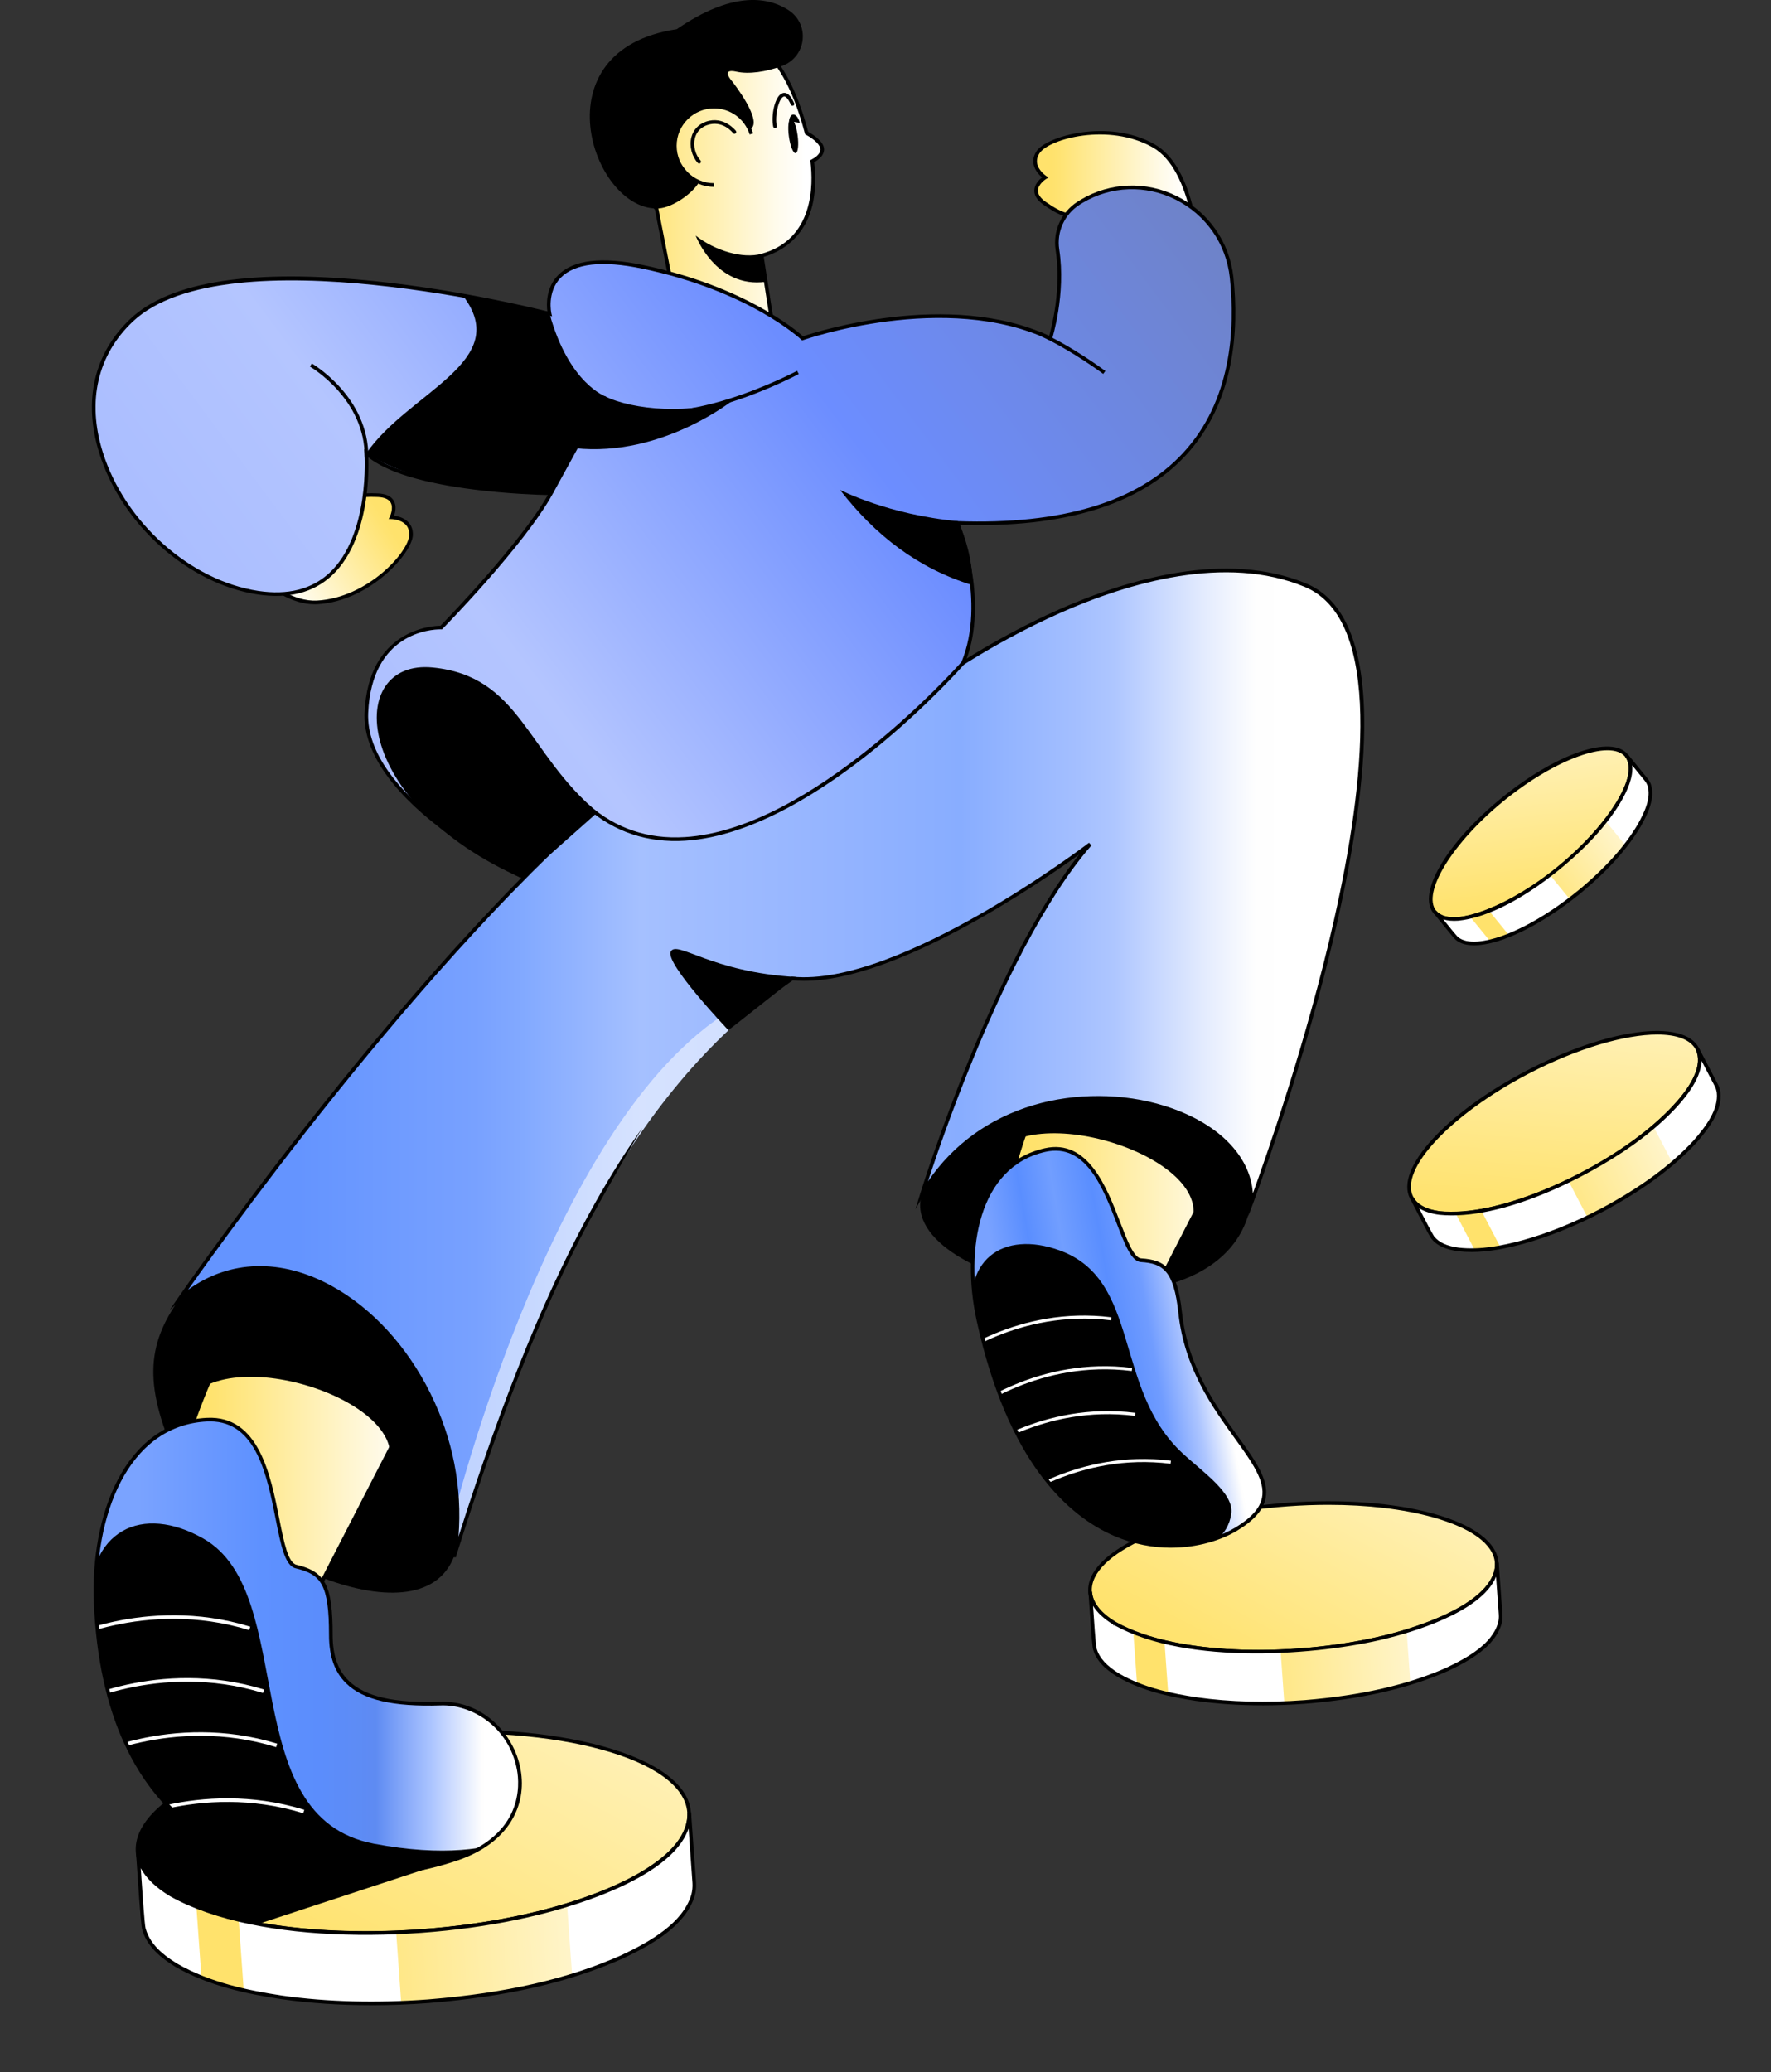 <?xml version="1.0" encoding="UTF-8"?>
<svg id="Camada_2" data-name="Camada 2" xmlns="http://www.w3.org/2000/svg" xmlns:xlink="http://www.w3.org/1999/xlink" viewBox="0 0 972.33 1137.31">
  <rect x="0" y="0" width="972.33" height="1137.31" fill="#333333" stroke="none"/>
  <defs>
    <style>
      .cls-1 {
        fill: url(#Gradiente_sem_nome_18);
      }

      .cls-1, .cls-2, .cls-3, .cls-4, .cls-5, .cls-6, .cls-7, .cls-8, .cls-9, .cls-10, .cls-11, .cls-12, .cls-13, .cls-14, .cls-15, .cls-16, .cls-17, .cls-18, .cls-19, .cls-20, .cls-21 {
        stroke-width: 0px;
      }

      .cls-2 {
        fill: url(#Gradiente_sem_nome_19-4);
      }

      .cls-3 {
        fill: url(#Gradiente_sem_nome_20-4);
      }

      .cls-4 {
        fill: url(#Gradiente_sem_nome_20-2);
      }

      .cls-5 {
        fill: #000;
      }

      .cls-6 {
        fill: url(#Gradiente_sem_nome_20);
      }

      .cls-7 {
        fill: url(#Gradiente_sem_nome_19-8);
      }

      .cls-8 {
        fill: url(#Gradiente_sem_nome_19-5);
      }

      .cls-22 {
        clip-path: url(#clippath-2);
      }

      .cls-9 {
        fill: url(#Gradiente_sem_nome_19-3);
      }

      .cls-10 {
        fill: url(#Gradiente_sem_nome_1078);
      }

      .cls-23 {
        clip-path: url(#clippath-6);
      }

      .cls-11 {
        fill: url(#Gradiente_sem_nome_1224);
      }

      .cls-12 {
        fill: none;
      }

      .cls-24 {
        clip-path: url(#clippath-7);
      }

      .cls-25 {
        clip-path: url(#clippath-1);
      }

      .cls-26 {
        clip-path: url(#clippath-4);
      }

      .cls-13 {
        fill: url(#Gradiente_sem_nome_19);
      }

      .cls-14 {
        fill: url(#Gradiente_sem_nome_19-2);
      }

      .cls-27 {
        clip-path: url(#clippath);
      }

      .cls-15 {
        fill: url(#Gradiente_sem_nome_20-3);
      }

      .cls-16 {
        fill: url(#Gradiente_sem_nome_19-7);
      }

      .cls-28 {
        clip-path: url(#clippath-3);
      }

      .cls-17, .cls-19 {
        fill: #fff;
      }

      .cls-29 {
        clip-path: url(#clippath-5);
      }

      .cls-18 {
        fill: url(#Gradiente_sem_nome_1063);
      }

      .cls-19 {
        isolation: isolate;
        opacity: .54;
      }

      .cls-20 {
        fill: url(#Gradiente_sem_nome_19-6);
      }

      .cls-21 {
        fill: url(#Gradiente_sem_nome_19-9);
      }
    </style>
    <linearGradient id="Gradiente_sem_nome_19" data-name="Gradiente sem nome 19" x1="-3308.23" y1="1976.91" x2="-3702.93" y2="2225.1" gradientTransform="translate(-1823.86 4431.16) rotate(90) scale(1 -1)" gradientUnits="userSpaceOnUse">
      <stop offset=".1" stop-color="#ffe26c"/>
      <stop offset=".14" stop-color="#ffe371"/>
      <stop offset=".52" stop-color="#fff1b8"/>
      <stop offset=".78" stop-color="#fffbeb"/>
      <stop offset=".92" stop-color="#fff"/>
    </linearGradient>
    <clipPath id="clippath">
      <ellipse class="cls-12" cx="226.94" cy="1005.61" rx="151.77" ry="54.38" transform="translate(-71.15 18.75) rotate(-4.09)"/>
    </clipPath>
    <linearGradient id="Gradiente_sem_nome_20" data-name="Gradiente sem nome 20" x1="-3381.9" y1="1922.94" x2="-3377.37" y2="2245.85" gradientTransform="translate(-1573.85 4568.84) rotate(85.91) scale(1 -1)" gradientUnits="userSpaceOnUse">
      <stop offset=".22" stop-color="#ffe26c"/>
      <stop offset=".25" stop-color="#ffe371"/>
      <stop offset=".57" stop-color="#fff1b8"/>
      <stop offset=".8" stop-color="#fffbeb"/>
      <stop offset=".92" stop-color="#fff"/>
    </linearGradient>
    <clipPath id="clippath-1">
      <path class="cls-12" d="M235.53,1098.34c36.19-2.96,72.68-9.5,106.01-24.29,14.7-6.97,33.89-17.3,38.94-33.77.6-2.24.85-4.58.69-6.89l-2.76-38.64c.85,30.79-58.25,49.2-82.74,55.15-55.86,13.89-150.52,18.68-201.66-9.94,0,0-.03-.01-.04-.03-8.61-5.19-17.5-12.84-18.34-23.51.29,2.2,2.59,41.58,3.45,42.55,2.52,8.82,10.08,15.01,17.65,19.61,17.65,10.19,37.95,14.63,57.95,17.67,26.73,3.78,53.92,4.1,80.83,2.08h.01Z"/>
    </clipPath>
    <linearGradient id="Gradiente_sem_nome_19-2" data-name="Gradiente sem nome 19" x1="-3444.04" y1="2488.15" x2="-3735.1" y2="2671.16" gradientTransform="translate(-1832.6 4396.34) rotate(90) scale(1 -1)" xlink:href="#Gradiente_sem_nome_19"/>
    <linearGradient id="Gradiente_sem_nome_20-2" data-name="Gradiente sem nome 20" x1="-3498.46" y1="2448.38" x2="-3495.13" y2="2686.51" xlink:href="#Gradiente_sem_nome_20"/>
    <clipPath id="clippath-2">
      <path class="cls-12" d="M716.45,934.1c26.68-2.18,53.59-7.01,78.17-17.91,10.84-5.13,24.98-12.75,28.72-24.9.44-1.65.62-3.37.52-5.08l-2.04-28.5c.62,22.71-42.95,36.27-61.01,40.68-41.18,10.24-111,13.77-148.71-7.34,0,0-.03,0-.03-.01-6.36-3.82-12.9-9.47-13.52-17.34.21,1.62,1.91,30.66,2.55,31.38,1.86,6.5,7.43,11.07,13.02,14.46,13.02,7.51,27.98,10.79,42.74,13.03,19.72,2.79,39.76,3.03,59.61,1.54h-.03Z"/>
    </clipPath>
    <linearGradient id="Gradiente_sem_nome_19-3" data-name="Gradiente sem nome 19" x1="-3093.38" y1="1787.05" x2="-3323.38" y2="1931.66" gradientTransform="translate(-976.29 3778.25) rotate(90) scale(1 -1)" xlink:href="#Gradiente_sem_nome_19"/>
    <linearGradient id="Gradiente_sem_nome_20-3" data-name="Gradiente sem nome 20" x1="-3136.15" y1="1755.47" x2="-3133.53" y2="1943.67" gradientTransform="translate(691.58 4265.97) rotate(62.48) scale(1 -1)" xlink:href="#Gradiente_sem_nome_20"/>
    <clipPath id="clippath-3">
      <path class="cls-12" d="M879.5,664.18c18.67-9.96,36.66-21.92,51.05-37.55,6.25-7.12,14.1-17.1,13-27.08-.2-1.34-.61-2.64-1.22-3.85l-10.43-20.02c7.59,16.28-19.74,39.8-31.46,48.67-26.66,20.37-76.16,44.86-110.14,41.4h-.03c-5.81-.78-12.33-2.81-15.24-8.33.66,1.11,11.03,21.64,11.7,21.96,3.38,4.14,8.86,5.69,13.98,6.4,11.8,1.37,23.68-.97,35.08-3.98,15.17-4.17,29.79-10.31,43.7-17.61h-.01Z"/>
    </clipPath>
    <linearGradient id="Gradiente_sem_nome_19-4" data-name="Gradiente sem nome 19" x1="-3106.59" y1="1356.32" x2="-3283.19" y2="1467.36" gradientTransform="translate(-549.04 3616.64) rotate(90) scale(1 -1)" xlink:href="#Gradiente_sem_nome_19"/>
    <linearGradient id="Gradiente_sem_nome_20-4" data-name="Gradiente sem nome 20" x1="-3139.7" y1="1332.24" x2="-3137.68" y2="1476.71" gradientTransform="translate(1758.89 3784.18) rotate(50.83) scale(1 -1)" xlink:href="#Gradiente_sem_nome_20"/>
    <clipPath id="clippath-4">
      <path class="cls-12" d="M867.32,489.34c12.48-10.39,24.16-22.16,32.56-36.15,3.6-6.33,7.96-15.05,5.57-22.38-.36-.97-.86-1.9-1.51-2.71l-10.95-13.44c8.23,11.05-8.68,32.98-16.11,41.46-16.88,19.45-50.3,45.54-76.38,48.22h-.03c-4.48.32-9.71-.2-12.76-3.9.68.73,11.64,14.55,12.21,14.69,3.18,2.59,7.55,2.91,11.5,2.64,9.09-.81,17.66-4.4,25.77-8.43,10.76-5.49,20.79-12.37,30.13-20.02v.03Z"/>
    </clipPath>
    <linearGradient id="Gradiente_sem_nome_19-5" data-name="Gradiente sem nome 19" x1="97.4" y1="-2888.99" x2="245.53" y2="-2888.99" gradientTransform="translate(0 -2106.57) scale(1 -1)" xlink:href="#Gradiente_sem_nome_19"/>
    <linearGradient id="Gradiente_sem_nome_19-6" data-name="Gradiente sem nome 19" x1="553.36" y1="-2732.11" x2="701.5" y2="-2732.11" gradientTransform="translate(0 -2106.57) scale(1 -1)" xlink:href="#Gradiente_sem_nome_19"/>
    <linearGradient id="Gradiente_sem_nome_1224" data-name="Gradiente sem nome 1224" x1="98.53" y1="-2689.92" x2="748.01" y2="-2689.92" gradientTransform="translate(0 -2106.57) scale(1 -1)" gradientUnits="userSpaceOnUse">
      <stop offset=".1" stop-color="#6494ff"/>
      <stop offset=".25" stop-color="#78a1ff"/>
      <stop offset=".29" stop-color="#82a9ff"/>
      <stop offset=".39" stop-color="#a5c0ff"/>
      <stop offset=".54" stop-color="#96b5ff"/>
      <stop offset=".66" stop-color="#88adff"/>
      <stop offset=".76" stop-color="#a4bfff"/>
      <stop offset=".79" stop-color="#aec6ff"/>
      <stop offset=".87" stop-color="#e6edfe"/>
      <stop offset=".91" stop-color="#fefefe"/>
      <stop offset=".94" stop-color="#fff"/>
    </linearGradient>
    <clipPath id="clippath-5">
      <path class="cls-12" d="M249.5,853.71c48.47-154.66,99.36-256.92,185.48-316.7,59.56,5.9,163.53-73.7,163.53-73.7-51.25,58.59-92.38,192.28-92.38,192.28,49.79-85.82,185.31-55.41,180.75,4.99,0,0,114.67-304.15,29.92-339.4-84.77-35.25-206.04,54.77-206.04,54.77,0,0-24.57-51.93-146.37,37.83-121.8,89.74-265.86,299.16-265.86,299.16,64.67-56.47,166.99,36.63,150.99,140.78h-.01Z"/>
    </clipPath>
    <linearGradient id="Gradiente_sem_nome_19-7" data-name="Gradiente sem nome 19" x1="568.3" y1="-2217.44" x2="658.71" y2="-2217.44" gradientTransform="translate(0 -2106.57) scale(1 -1)" xlink:href="#Gradiente_sem_nome_19"/>
    <linearGradient id="Gradiente_sem_nome_19-8" data-name="Gradiente sem nome 19" x1="-3309.27" y1="-1429.18" x2="-3218.87" y2="-1429.18" gradientTransform="translate(-1805.99 3256.05) rotate(147.41) scale(1 -1)" xlink:href="#Gradiente_sem_nome_19"/>
    <linearGradient id="Gradiente_sem_nome_19-9" data-name="Gradiente sem nome 19" x1="335.57" y1="-2213.33" x2="451.44" y2="-2213.33" gradientTransform="translate(0 -2106.57) scale(1 -1)" xlink:href="#Gradiente_sem_nome_19"/>
    <linearGradient id="Gradiente_sem_nome_18" data-name="Gradiente sem nome 18" x1="806.21" y1="-2003.23" x2="100.73" y2="-2530.55" gradientTransform="translate(0 -2106.57) scale(1 -1)" gradientUnits="userSpaceOnUse">
      <stop offset=".1" stop-color="#fff"/>
      <stop offset=".18" stop-color="#6f7eb2"/>
      <stop offset=".54" stop-color="#6c8dff"/>
      <stop offset=".79" stop-color="#b4c5ff"/>
      <stop offset=".92" stop-color="#abbeff"/>
    </linearGradient>
    <linearGradient id="Gradiente_sem_nome_1078" data-name="Gradiente sem nome 1078" x1="52.36" y1="-3010.97" x2="285.51" y2="-3010.97" gradientTransform="translate(0 -2106.57) scale(1 -1)" gradientUnits="userSpaceOnUse">
      <stop offset=".1" stop-color="#7aa3ff"/>
      <stop offset=".25" stop-color="#6b99ff"/>
      <stop offset=".39" stop-color="#5e91ff"/>
      <stop offset=".53" stop-color="#5b8dfc"/>
      <stop offset=".66" stop-color="#5e8bf2"/>
      <stop offset=".79" stop-color="#abc4ff"/>
      <stop offset=".91" stop-color="#fefefe"/>
      <stop offset=".92" stop-color="#fff"/>
    </linearGradient>
    <clipPath id="clippath-6">
      <path class="cls-12" d="M52.53,879.95c-2.22-50.5,18-98.67,61.18-100.76,43.17-2.08,34.23,77.15,48.85,80.63,14.62,3.48,19.08,9.75,19.08,37.6s17.83,38.99,60.3,37.6c42.48-1.39,67.98,65.01,8.8,85.21-59.19,20.19-191.12,21.67-198.21-140.28h0Z"/>
    </clipPath>
    <linearGradient id="Gradiente_sem_nome_1063" data-name="Gradiente sem nome 1063" x1="503.92" y1="-3182.15" x2="642.83" y2="-3182.15" gradientTransform="translate(-499.44 -2296.77) rotate(-9.86) scale(1 -1)" gradientUnits="userSpaceOnUse">
      <stop offset=".1" stop-color="#79a2ff"/>
      <stop offset=".25" stop-color="#5a8eff"/>
      <stop offset=".38" stop-color="#719eff"/>
      <stop offset=".53" stop-color="#5a8eff"/>
      <stop offset=".66" stop-color="#709cff"/>
      <stop offset=".79" stop-color="#adc5ff"/>
      <stop offset=".91" stop-color="#fefefe"/>
      <stop offset=".92" stop-color="#fff"/>
    </linearGradient>
    <clipPath id="clippath-7">
      <path class="cls-12" d="M537.17,724.6c-9.21-42.01.7-85.34,36.59-93.38,35.89-8.04,39.94,59.68,52.7,60.47,12.76.78,18.95,5.17,21.48,28.74,7.31,67.96,76.34,91.34,30.78,118.83-31.98,19.29-112.02,20.07-141.55-114.65h0Z"/>
    </clipPath>
  </defs>
  <g id="OBJECTS">
    <g id="OBJECTS-2" data-name="OBJECTS">
      <g>
        <g>
          <g>
            <ellipse class="cls-13" cx="226.94" cy="1005.61" rx="151.77" ry="54.38" transform="translate(-71.15 18.75) rotate(-4.09)"/>
            <g class="cls-27">
              <polygon class="cls-5" points="250.72 1020.23 35.74 1090.82 0 994.75 213.31 971.69 267.09 1005.59 250.72 1020.23"/>
            </g>
            <path class="cls-5" d="M200.81,1061.94c-29.27,0-56.4-3.19-78.44-9.36-29.76-8.32-46.74-21.14-47.81-36.07-1.07-14.94,13.91-30.04,42.19-42.51,27.96-12.33,65.69-20.73,106.24-23.63,40.55-2.9,79.09.04,108.52,8.27,29.76,8.32,46.74,21.13,47.81,36.07,1.07,14.94-13.91,30.04-42.19,42.51-27.96,12.33-65.69,20.72-106.24,23.62-10.19.73-20.26,1.09-30.08,1.09ZM223.07,951.37l.07.99c-82.93,5.93-148.68,34.65-146.58,64.01,2.1,29.36,71.27,48.42,154.2,42.5,40.32-2.88,77.82-11.22,105.58-23.46,27.45-12.11,42.01-26.51,41.01-40.55-2.1-29.37-71.27-48.43-154.2-42.5l-.07-.99Z"/>
          </g>
          <g>
            <path class="cls-6" d="M235.53,1098.34c36.19-2.96,72.68-9.5,106.01-24.29,14.7-6.97,33.89-17.3,38.94-33.77.6-2.24.85-4.58.69-6.89l-2.76-38.64c.85,30.79-58.25,49.2-82.74,55.15-55.86,13.89-150.52,18.68-201.66-9.94,0,0-.03-.01-.04-.03-8.61-5.19-17.5-12.84-18.34-23.51.29,2.2,2.59,41.58,3.45,42.55,2.52,8.82,10.08,15.01,17.65,19.61,17.65,10.19,37.95,14.63,57.95,17.67,26.73,3.78,53.92,4.1,80.83,2.08h.01Z"/>
            <g class="cls-25">
              <g>
                <rect class="cls-17" x="132.17" y="1001.49" width="85.75" height="132.93" transform="translate(-75.72 15.2) rotate(-4.09)"/>
                <rect class="cls-17" x="311.84" y="984.43" width="85.75" height="132.93" transform="translate(-74.05 27.98) rotate(-4.09)"/>
                <rect class="cls-17" x="22.45" y="986.88" width="85.75" height="132.93" transform="translate(-74.96 7.34) rotate(-4.09)"/>
              </g>
            </g>
            <path class="cls-5" d="M203.72,1100.57c-17.13,0-33.58-1.11-49.17-3.31-18.45-2.8-39.8-7.11-58.31-17.79-10.19-6.21-15.94-12.62-18.11-20.2h0c-.5-1.44-1.07-7.11-2.79-32.84-.28-4.21-.52-7.7-.64-9.17-.03-.24-.05-.48-.07-.73l1.98-.21c.02.13.04.37.07.72.91,8.08,6.9,15.51,17.79,22.07l.12.07c48.15,26.83,139.35,25.07,200.83,9.78,13.85-3.37,82.88-21.81,81.98-54.16l1.99-.1,2.76,38.64c.16,2.38-.08,4.8-.72,7.21-4.97,16.2-22.75,26.48-39.48,34.41-29.49,13.09-63.17,20.83-106,24.36l-.02.02-.35.03c-10.85.81-21.49,1.22-31.87,1.22ZM79.94,1058.45l.04.05.06.22c2.02,7.07,7.49,13.11,17.21,19.03,18.21,10.51,39.33,14.77,57.59,17.54,24.8,3.51,51.82,4.21,80.31,2.1l.3-.03c42.77-3.5,76.35-11.19,105.69-24.21,16.32-7.73,33.66-17.73,38.39-33.15.57-2.16.8-4.37.65-6.53l-2.13-29.88c-3.54,10.38-13.94,20.08-31.04,28.95-19.4,10.06-42.19,16.18-51.1,18.35-61.9,15.4-153.87,17.11-202.38-10.04l-.15-.09c-7.76-4.69-13.14-9.84-16.1-15.4.02.31.04.62.06.94.71,10.54,2.01,30.01,2.6,32.16Z"/>
          </g>
        </g>
        <g>
          <g>
            <ellipse class="cls-14" cx="710.11" cy="865.77" rx="111.91" ry="40.11" transform="translate(-59.94 52.85) rotate(-4.09)"/>
            <path class="cls-5" d="M690.84,907.57c-21.61,0-41.64-2.36-57.91-6.91-22.06-6.17-34.65-15.7-35.44-26.84-.8-11.14,10.31-22.36,31.26-31.61,20.65-9.11,48.5-15.3,78.43-17.44,29.93-2.14,58.38.03,80.11,6.11,22.06,6.17,34.65,15.7,35.44,26.84.8,11.14-10.31,22.36-31.26,31.61-20.65,9.11-48.5,15.3-78.43,17.44-7.52.54-14.95.8-22.2.8ZM729.38,825.95c-7.21,0-14.59.26-22.06.8-29.71,2.12-57.32,8.26-77.77,17.28-20.13,8.88-30.81,19.41-30.08,29.65.73,10.24,12.8,19.14,33.99,25.06,21.51,6.02,49.72,8.17,79.43,6.04,29.71-2.12,57.32-8.26,77.77-17.28,20.13-8.88,30.81-19.41,30.08-29.65-.73-10.24-12.8-19.14-33.99-25.06-16.1-4.5-35.95-6.84-57.37-6.84Z"/>
          </g>
          <g>
            <path class="cls-4" d="M716.45,934.1c26.68-2.18,53.59-7.01,78.17-17.91,10.84-5.13,24.98-12.75,28.72-24.9.44-1.65.62-3.37.52-5.08l-2.04-28.5c.62,22.71-42.95,36.27-61.01,40.68-41.18,10.24-111,13.77-148.71-7.34,0,0-.03,0-.03-.01-6.36-3.82-12.9-9.47-13.52-17.34.21,1.62,1.91,30.66,2.55,31.38,1.86,6.5,7.43,11.07,13.02,14.46,13.02,7.51,27.98,10.79,42.74,13.03,19.72,2.79,39.76,3.03,59.61,1.54h-.03Z"/>
            <g class="cls-22">
              <g>
                <rect class="cls-17" x="640.17" y="862.68" width="63.23" height="98.02" transform="translate(-63.31 50.24) rotate(-4.09)"/>
                <rect class="cls-17" x="772.65" y="850.09" width="63.23" height="98.02" transform="translate(-62.08 59.65) rotate(-4.09)"/>
                <rect class="cls-17" x="559.28" y="851.89" width="63.23" height="98.02" transform="translate(-62.75 44.44) rotate(-4.09)"/>
              </g>
            </g>
            <path class="cls-5" d="M693.05,935.99c-12.65,0-24.81-.82-36.33-2.44-13.63-2.07-29.4-5.25-43.09-13.15-7.58-4.61-11.86-9.39-13.47-15.05h0c-.37-1.08-.78-5.06-2.07-24.39-.2-2.96-.37-5.59-.46-6.67-.02-.17-.03-.34-.05-.51l1.98-.21c.01.1.03.27.05.52.66,5.88,5.01,11.28,12.93,16.06l.07.04c35.38,19.81,102.65,18.51,147.98,7.24,10.18-2.48,60.9-16.06,60.25-39.69l1.99-.1,2.04,28.5c.11,1.81-.07,3.62-.55,5.41-3.71,12.06-16.87,19.68-29.26,25.55-21.56,9.56-47.23,15.45-78.5,18h0c-7.99.6-15.84.9-23.49.9ZM601.98,904.55l.03.03.06.22c1.47,5.15,5.47,9.56,12.58,13.88,13.38,7.72,28.93,10.85,42.37,12.9,18.34,2.59,38.31,3.11,59.36,1.53h0c31.05-2.53,56.52-8.37,77.85-17.83,11.97-5.67,24.7-13,28.18-24.29.41-1.54.57-3.14.47-4.73l-1.5-20.86c-8.04,19.67-47.28,30.77-60.32,33.95-36.38,9.05-108.97,15.04-149.2-7.31h-.74v-.44c-5.1-3.13-8.77-6.55-11.01-10.22.52,7.8,1.44,21.35,1.87,23.16Z"/>
          </g>
        </g>
        <g>
          <g>
            <ellipse class="cls-9" cx="853.47" cy="616.53" rx="88.44" ry="31.7" transform="translate(-188.3 464.11) rotate(-27.52)"/>
            <path class="cls-5" d="M797.22,667.22c-11.51,0-19.78-3.04-23.08-9.36-8.47-16.26,19.74-47.14,64.21-70.32,44.48-23.17,85.96-28.59,94.42-12.33,8.47,16.26-19.74,47.15-64.21,70.32-27.19,14.17-53.26,21.7-71.35,21.7ZM909.92,567.82c-17.73,0-43.87,7.53-70.64,21.48-42.76,22.28-71.19,52.62-63.37,67.63,7.82,15.01,48.97,9.1,91.74-13.18,42.76-22.28,71.19-52.62,63.37-67.63-2.93-5.61-10.51-8.3-21.1-8.3Z"/>
          </g>
          <g>
            <path class="cls-15" d="M879.5,664.18c18.67-9.96,36.66-21.92,51.05-37.55,6.25-7.12,14.1-17.1,13-27.08-.2-1.34-.61-2.64-1.22-3.85l-10.43-20.02c7.59,16.28-19.74,39.8-31.46,48.67-26.66,20.37-76.16,44.86-110.14,41.4h-.03c-5.81-.78-12.33-2.81-15.24-8.33.66,1.11,11.03,21.64,11.7,21.96,3.38,4.14,8.86,5.69,13.98,6.4,11.8,1.37,23.68-.97,35.08-3.98,15.17-4.17,29.79-10.31,43.7-17.61h-.01Z"/>
            <g class="cls-28">
              <g>
                <rect class="cls-17" x="815.19" y="623.26" width="49.97" height="77.46" transform="translate(-210.81 463.11) rotate(-27.52)"/>
                <rect class="cls-17" x="907.3" y="572.5" width="49.97" height="77.46" transform="translate(-176.93 499.93) rotate(-27.52)"/>
                <rect class="cls-17" x="753.11" y="640.84" width="49.97" height="77.46" transform="translate(-225.96 436.42) rotate(-27.52)"/>
              </g>
            </g>
            <path class="cls-5" d="M807.83,687.16c-2.4,0-4.81-.13-7.22-.4-6.97-.96-11.6-3.08-14.58-6.68-.57-.58-2-3.09-9.26-17.19-1.06-2.06-2-3.89-2.4-4.64-.07-.12-.14-.24-.2-.37l1.73-.97c.04.07.11.19.2.37,2.29,4,7.11,6.52,14.32,7.49h0c31.93,3.17,80.16-18.84,109.43-41.2,6.58-4.98,38.99-30.65,31.16-47.46l1.78-.88,10.43,20.02c.66,1.31,1.11,2.71,1.32,4.16,1.11,10.01-6.07,19.71-13.24,27.88-11.97,13-27.66,24.76-47.88,35.9h.13l-3.58,1.88c-14.95,7.84-29.72,13.79-43.9,17.69-8.52,2.25-18.27,4.41-28.24,4.41ZM787.35,678.56h.02s.14.19.14.19c2.64,3.23,6.88,5.15,13.35,6.04,12.07,1.4,24.31-1.22,34.69-3.96,13.85-3.81,28.29-9.6,42.91-17.22l.56-.3c21.7-11.58,38.32-23.8,50.79-37.34,6.86-7.83,13.76-17.09,12.75-26.3-.18-1.21-.56-2.4-1.12-3.51l-7.24-13.9c-.48,16.74-24.82,36.58-33.16,42.89-22.14,16.92-68.35,41.93-103.91,41.93-2.36,0-4.67-.11-6.93-.34-4.57-.61-8.27-1.82-11.08-3.61,2.71,5.26,7.31,14.14,8.22,15.43Z"/>
          </g>
        </g>
        <g>
          <g>
            <ellipse class="cls-2" cx="840.37" cy="457.64" rx="67.9" ry="24.33" transform="translate(-100.2 633.64) rotate(-39.17)"/>
            <path class="cls-5" d="M798.42,505.52c-5.09,0-9.06-1.41-11.47-4.37-8.97-11.01,7.46-38.75,37.42-63.16h0c29.95-24.4,60.44-34.89,69.41-23.88,8.97,11.01-7.46,38.75-37.42,63.16-21.9,17.84-44.09,28.25-57.94,28.25ZM825.63,439.54c-28.12,22.91-45.12,50.55-37.13,60.36,7.99,9.81,38.5-1.26,66.62-24.17,28.12-22.91,45.12-50.55,37.13-60.36-7.99-9.8-38.5,1.26-66.61,24.17h0Z"/>
          </g>
          <g>
            <path class="cls-3" d="M867.32,489.34c12.48-10.39,24.16-22.16,32.56-36.15,3.6-6.33,7.96-15.05,5.57-22.38-.36-.97-.86-1.9-1.51-2.71l-10.95-13.44c8.23,11.05-8.68,32.98-16.11,41.46-16.88,19.45-50.3,45.54-76.38,48.22h-.03c-4.48.32-9.71-.2-12.76-3.9.68.73,11.64,14.55,12.21,14.69,3.18,2.59,7.55,2.91,11.5,2.64,9.09-.81,17.66-4.4,25.77-8.43,10.76-5.49,20.79-12.37,30.13-20.02v.03Z"/>
            <g class="cls-26">
              <g>
                <rect class="cls-17" x="818.13" y="464.07" width="38.37" height="59.47" transform="translate(-123.74 639.84) rotate(-39.17)"/>
                <rect class="cls-17" x="879.52" y="411.62" width="38.37" height="59.47" transform="translate(-76.81 666.82) rotate(-39.17)"/>
                <rect class="cls-17" x="774.2" y="486.93" width="38.37" height="59.47" transform="translate(-148.04 617.22) rotate(-39.17)"/>
              </g>
            </g>
            <path class="cls-5" d="M809.25,518.83c-4.28,0-7.45-.93-9.89-2.88-.6-.41-2.15-2.21-9.56-11.38-1.11-1.37-2.17-2.68-2.61-3.22-.08-.09-.16-.19-.24-.28l1.5-1.31c.05.05.13.14.24.28,2.3,2.58,6.23,3.69,11.72,3.31,18.19-1.87,50.92-19.28,75.73-47.87,4.16-4.74,24.45-28.95,16.06-40.22l1.57-1.22,10.95,13.44c.7.87,1.26,1.88,1.67,2.99,2.43,7.45-1.49,15.92-5.64,23.22-7.48,12.47-17.89,24.04-32.79,36.43l-1.63,1.36v-.06c-9.49,7.62-19.13,13.94-28.68,18.82-7.54,3.74-16.54,7.68-26.13,8.53-.79.05-1.54.08-2.26.08ZM800.36,514.2h.01s.18.15.18.15c2.44,1.98,5.87,2.75,10.81,2.42,9.24-.82,18.02-4.67,25.39-8.32,9.96-5.08,20.04-11.78,29.94-19.9l1.41-1.15c13.96-11.8,23.82-22.86,30.93-34.72,3.92-6.91,7.65-14.89,5.48-21.56-.33-.87-.78-1.69-1.34-2.39l-7.08-8.69c1.47,12.74-13.26,30.82-18.45,36.74-14.96,17.25-49.11,45.68-77.03,48.55-3.2.23-5.95-.02-8.23-.74,2.79,3.45,7.06,8.72,7.99,9.62Z"/>
          </g>
        </g>
        <g>
          <path class="cls-5" d="M686.86,660.57c-15.09,83.56-196.01,45.35-180.75-4.99,1.27-4.22,71.7-105.96,71.7-105.96l113.98,42.31-4.95,68.63h.01Z"/>
          <path class="cls-5" d="M249.5,853.71c-18.71,51.05-129.63-4.21-150.48-48.53-20.87-44.33-18.51-66.91-.49-92.25,18-25.34,115.75-38.11,115.75-38.11l34.84,88.75c8.82,32.88,14.09,44.45.4,90.14h-.01Z"/>
          <g>
            <path class="cls-8" d="M170.69,879.95l74.84-145.53-91.52-49.54s-43.82,66.34-55.5,122.59c-11.68,56.26,72.18,72.48,72.18,72.48Z"/>
            <path class="cls-5" d="M171.23,881.07l-.73-.14c-.47-.09-47.58-9.49-66.34-37.66-7.13-10.71-9.36-22.82-6.62-36,11.58-55.8,55.2-122.28,55.64-122.94l.5-.76,93.18,50.44-.45.87-75.19,146.2ZM154.35,686.19c-4.88,7.55-44.02,69.28-54.86,121.48-2.62,12.64-.49,24.24,6.33,34.49,17.03,25.58,58.34,35.36,64.33,36.66l74.05-143.99-89.86-48.64Z"/>
          </g>
          <path class="cls-5" d="M101.21,771.21c21.72-37.43,131.92-.17,110.22,37.26l54.48-81.72-113.4-56.15-51.29,100.6h0Z"/>
          <g>
            <g>
              <path class="cls-20" d="M626.65,723.08l74.84-145.53-91.52-49.54s-43.82,66.34-55.5,122.59c-11.68,56.26,72.18,72.48,72.18,72.48h0Z"/>
              <path class="cls-5" d="M627.2,724.19l-.73-.14c-.47-.09-47.58-9.49-66.34-37.66-7.13-10.71-9.36-22.82-6.62-36,11.58-55.8,55.2-122.28,55.64-122.94l.5-.76,93.18,50.44-.45.87-75.18,146.2ZM610.31,529.31c-4.88,7.55-44.02,69.28-54.86,121.48-2.62,12.64-.49,24.24,6.33,34.49,17.03,25.58,58.34,35.36,64.34,36.66l74.05-143.99-89.86-48.64Z"/>
            </g>
            <path class="cls-5" d="M542.28,637.55c21.72-37.43,131.92-.17,110.22,37.26l54.48-81.72-113.4-56.15-51.29,100.6h0Z"/>
          </g>
          <g>
            <path class="cls-11" d="M249.5,853.71c48.47-154.66,99.36-256.92,185.48-316.7,59.56,5.9,163.53-73.7,163.53-73.7-51.25,58.59-92.38,192.28-92.38,192.28,49.79-85.82,185.31-55.41,180.75,4.99,0,0,114.67-304.15,29.92-339.4-84.77-35.25-206.04,54.77-206.04,54.77,0,0-24.57-51.93-146.37,37.83-121.8,89.74-265.86,299.16-265.86,299.16,64.67-56.47,166.99,36.63,150.99,140.78h-.01Z"/>
            <g class="cls-29">
              <path class="cls-19" d="M245.53,845.51s54.29-231.23,156.98-291.84l9.14,18.44-150.2,299.08-15.92-25.69h0Z"/>
            </g>
            <path class="cls-5" d="M250.37,854.71h-2.21l.39-1.29s0,0,0-.01c4.54-29.77-.31-60.12-14.02-87.8-12.62-25.48-31.57-46.11-53.35-58.08-29.22-16.07-59.11-13.82-82,6.16l-5.95,5.2,4.48-6.51c1.44-2.1,145.55-210.58,266.09-299.4,69.88-51.49,107.97-56.4,127.63-51.45,12.53,3.16,17.99,10.28,19.65,12.96,5.37-3.86,33.87-23.84,70.51-40.05,37.5-16.59,91.48-32.52,135.59-14.17,19.72,8.2,30.39,31.35,31.69,68.79,1.04,29.7-3.77,68.48-14.28,115.27-17.88,79.59-46.5,155.85-46.78,156.62l-2.45,6.49.52-6.91c1.69-22.35-16.42-42.18-47.26-51.74-22.34-6.92-48.12-7.03-70.71-.29-26.34,7.86-47.4,24.32-60.92,47.62l-4.38,7.54,2.56-8.33c.1-.33,10.49-33.93,27-74.25,14.24-34.77,35.9-81.34,60.33-112.08-22.89,16.51-100.15,69.35-151.08,69.35-2.11,0-4.16-.09-6.17-.28-12.08,8.38-21.78,15.13-29.92,21.15,9.33-8.34,19.01-16,29.08-22.99l.3-.21.36.04c58.52,5.82,161.79-72.71,162.82-73.5l1.35,1.44c-26.38,30.16-50.04,80.72-65.23,117.82-11.87,28.98-20.57,54.48-24.55,66.61,13.77-20.21,33.62-34.6,57.86-41.83,22.97-6.85,49.16-6.74,71.87.3,29.15,9.04,47.25,27.13,48.68,48.07,6.76-18.64,29.62-83.66,44.76-151.07,16.4-73.02,26.9-163.82-16.24-181.77-43.45-18.07-96.85-2.29-133.99,14.14-40.35,17.84-70.77,40.28-71.07,40.51l-.97.72-.52-1.09c-.05-.09-4.63-9.35-19.02-12.94-19.24-4.8-56.7.18-125.86,51.14-109.13,80.41-237.74,259.3-261.7,293.3,22.74-16.5,51.11-17.36,78.86-2.1,22.13,12.17,41.37,33.1,54.18,58.94,12.31,24.85,17.57,51.84,15.41,78.66,25.12-78.75,49.21-137.43,75.53-184.08,8.11-14.37,16.55-27.78,25.36-40.26-6.52,10.92-14.06,24.27-23.63,41.24-27.34,48.46-52.28,109.97-78.49,193.58,0,0,0,0,0,.01l-.13.84Z"/>
          </g>
          <g>
            <path class="cls-16" d="M658.69,148.86s-.58-54.84-25.35-68.83c-24.77-14-58.07-4.46-63.38,3.45-5.31,7.91,3.83,13.92,3.83,13.92,0,0-10.91,6.66-.29,14.18,10.61,7.52,13.85,6.34,13.85,6.34l8.85,30.95h62.5-.01Z"/>
            <path class="cls-5" d="M661.19,149.87h-65.74l-8.83-30.88c-1.77-.03-5.78-.99-13.7-6.6-3.45-2.45-5.16-5.12-5.06-7.94.11-3.31,2.7-5.85,4.26-7.08-1.48-1.24-3.96-3.76-4.64-7.14-.5-2.47.06-4.93,1.65-7.31,5.53-8.24,39.61-17.94,64.7-3.76,10.53,5.95,18.09,19.52,22.45,40.33,2.91,13.87,3.34,26.5,3.4,28.94l1.51,1.44ZM596.95,147.88h60.72c-.24-7.45-2.64-54.45-24.82-66.99-24.19-13.67-56.82-4.67-62.06,3.14-1.28,1.91-1.74,3.86-1.35,5.79.8,3.98,4.87,6.71,4.91,6.74l1.3.86-1.33.82s-4.34,2.71-4.46,6.28c-.07,2.11,1.35,4.21,4.22,6.24,9.73,6.9,12.96,6.21,12.99,6.2l1-.37.24,1.04,8.64,30.23Z"/>
          </g>
          <g>
            <path class="cls-7" d="M115.7,286.27s30.04,45.88,58.44,44.34c28.41-1.54,51.33-27.53,51.55-37.04s-10.72-9.66-10.72-9.66c0,0,5.6-11.49-7.39-12.1-12.99-.62-15.09,2.12-15.09,2.12l-24.12-21.32-52.66,33.66h-.01Z"/>
            <path class="cls-5" d="M172.71,331.65c-11.71,0-24.87-7.37-39.15-21.93-11-11.22-18.62-22.78-18.69-22.9l-1.01-1.54h1.56l53.05-33.91,24.06,21.27c1.51-.93,5.41-2.29,15.09-1.82,4.22.2,7.1,1.53,8.53,3.96,1.69,2.85.88,6.38.23,8.26,1.91.25,5.36,1.04,7.75,3.52,1.75,1.82,2.61,4.18,2.54,7.04-.22,9.93-23.71,36.46-52.49,38.02-.49.03-.99.04-1.49.04ZM117.1,286.57c4.25,6.2,31.54,44.44,56.99,43.05,27.75-1.5,50.39-26.67,50.6-36.07.05-2.3-.61-4.19-1.98-5.61-2.81-2.92-7.71-3.03-7.76-3.04l-1.56-.03.68-1.4s2.2-4.62.37-7.69c-1.08-1.81-3.4-2.81-6.91-2.98-11.9-.57-14.26,1.75-14.28,1.78l-.65.85-.77-.75-23.56-20.82-51.18,32.71Z"/>
          </g>
          <g>
            <path class="cls-21" d="M451.42,82.41c.41-4.03-5.94-7.95-8.57-9.39-10.97-41.59-29.14-57.5-53.52-57.6-31.43-.13-85.84,52.55-28.88,98.99l13.48,68.66c6.33,25.08,54.07,16,49.87-6.89l-5.61-35.9c15.48-4.21,31.91-18.2,27.74-51.78,2.49-1.33,5.23-3.37,5.51-6.08h-.01Z"/>
            <path class="cls-5" d="M396.93,199.09c-10.85,0-21.21-4.86-23.97-15.77l-13.42-68.36c-21.81-17.9-29.68-39.29-22.17-60.24,8.52-23.78,34.13-40.29,51.85-40.29h.12c26.6.1,43.89,18.51,54.37,57.93,3.47,1.96,8.72,5.59,8.73,9.66l.04.04-.05.47c-.25,2.42-2.07,4.61-5.43,6.52,4.42,37.8-17.19,48.85-27.69,51.95l5.48,35.03c2.16,11.8-8.78,19.78-19.86,22.19-2.62.57-5.33.87-8,.87ZM389.21,16.42c-17.05,0-41.73,15.97-49.97,38.97-5.12,14.28-5.48,35.98,21.83,58.25l.28.23,13.55,69.01c3.11,12.33,17.25,16.09,29.6,13.4,10.51-2.29,20.25-9.33,18.32-19.91l-5.75-36.81.86-.23c29.08-7.9,28.58-38.09,27.02-50.7l-.08-.68.6-.32c2.07-1.1,4.58-2.87,4.95-5.08l.02-.24c.24-2.36-2.77-5.51-8.06-8.42l-.37-.21-.11-.41c-10.21-38.69-26.91-56.76-52.56-56.85h-.11Z"/>
          </g>
          <path class="cls-5" d="M418.04,139.34c-10.4,2.8-25.49-1.74-36.09-10.02,0,0,11.03,29.15,38.48,25.35l-2.38-15.34h-.01Z"/>
          <path class="cls-5" d="M411.59,71.08c8.32-3.77-9.59-26.38-9.59-26.38,0,0-6.78-7.39,2.35-5.35,6.67,1.49,16.39.15,25.18-3.2,13.45-5.11,15.27-23.15,3.08-30.79-11.7-7.34-31.06-9.92-61.07,10.67-76.26,11.37-46.52,98.51-11.09,98.38,7.1.37,18.99-7.19,23.42-14.48-26.32-18.22-6.83-40.28,5.92-41.3,8.69-.69,17.61,4.95,21.81,12.45Z"/>
          <path class="cls-5" d="M392.02,102.55c-12.41,0-22.52-10.1-22.52-22.52s10.1-22.52,22.52-22.52c9.86,0,18.48,6.31,21.46,15.7l-1.9.6c-2.71-8.56-10.58-14.31-19.56-14.31-11.32,0-20.52,9.21-20.52,20.52s9.21,20.53,20.52,20.53v1.99Z"/>
          <path class="cls-5" d="M383.84,89.74c-.27,0-.54-.11-.73-.32-3.31-3.62-4.73-9.25-3.53-14.01,1.03-4.11,3.86-7.16,7.97-8.6,9.88-3.46,16.42,4.96,16.49,5.05.33.44.25,1.06-.19,1.39-.44.33-1.06.25-1.39-.19-.23-.3-5.74-7.35-14.24-4.37-4.43,1.55-6.09,4.77-6.7,7.21-1.04,4.14.19,9.04,3.07,12.18.37.41.34,1.03-.06,1.41-.19.17-.43.26-.67.26Z"/>
          <g>
            <path class="cls-5" d="M434.21,65.16c1.32-.18,2.98,3.89,3.69,9.11.72,5.21.23,9.58-1.09,9.77s-2.98-3.89-3.69-9.11c-.72-5.21-.23-9.58,1.09-9.77Z"/>
            <path class="cls-5" d="M433.21,66.52c.64-5.49,4.59-4.43,5.89.9l-5.89-.9Z"/>
          </g>
          <path class="cls-5" d="M425.5,70.33c-.45,0-.86-.31-.97-.77-1.3-5.72.74-16.97,5.12-18.41,2.31-.76,4.45,1.11,6.38,5.54.22.5-.01,1.09-.52,1.31-.5.22-1.09-.01-1.31-.52-1.39-3.19-2.82-4.81-3.94-4.45-2.72.89-5.03,10.66-3.8,16.08.12.54-.21,1.07-.75,1.19-.07.02-.15.02-.22.02Z"/>
          <g>
            <path class="cls-1" d="M592.17,111.54c.58-.37,1.18-.74,1.79-1.1,34.19-20.37,77.97,2.27,82.23,41.83,5.43,50.55-5.29,139.87-150.52,134.77,0,0,17.25,42.8,3.08,76.81,0,0-128.9,147.39-206.43,78.36l-36.84,38.26s-86.44-41.09-84.32-89.28c2.12-48.18,41.09-46.76,41.09-46.76,0,0,44.63-45.35,60.22-73.69,0,0-78.01-.7-101.35-21.96,0,0,6.42,86.44-59.48,76.52-65.89-9.92-121.86-99.91-69.43-149.5,52.43-49.6,229.56-3.54,229.56-3.54,0,0-8.92-38.32,51.01-25.81,59.92,12.51,87.86,39.27,87.86,39.27,0,0,77.94-27.64,136.03,0,0,0,7.68-24.05,3.89-48.68-1.54-10.02,3.05-20.06,11.6-25.5h.01Z"/>
            <path class="cls-5" d="M285.69,481.68l-.65-.31c-.22-.1-21.95-10.5-43.13-26.68-28.2-21.53-42.64-43.5-41.75-63.55,2.02-45.76,37.23-47.65,41.67-47.71,3.81-3.91,43.62-44.97,58.96-71.73-5.21-.12-21.89-.65-40.37-2.99-28.26-3.57-47.82-9.52-58.2-17.7.13,4.03.18,12.91-1.31,23.12-1.88,12.88-6.65,30.58-18.74,41.78-10.15,9.41-23.84,12.9-40.68,10.36-38.1-5.74-74.68-38.34-86.97-77.52-8.99-28.64-2.95-54.81,17-73.69,21.97-20.78,67.46-27.72,135.23-20.64,45.16,4.72,85.62,14.45,93.77,16.48-.49-3.65-.9-12.9,5.9-19.86,8.24-8.43,23.91-10.31,46.56-5.58,55.45,11.58,84.03,35.67,87.89,39.12,7.17-2.41,80.09-25.73,135.17-.26,1.41-4.95,6.79-25.96,3.53-47.14-1.59-10.38,3.09-20.74,11.95-26.43l.11-.07c.59-.38,1.2-.75,1.82-1.12,16.13-9.61,35.87-10.29,52.81-1.83,17.3,8.64,28.86,25.25,30.92,44.42,3.06,28.49.97,68.62-26.35,97.98-25.07,26.94-66.68,39.7-123.71,37.95,2.81,7.74,15.26,45.63,2.54,76.15l-.17.27c-.2.23-20.52,23.36-49.4,46.73-26.7,21.61-66.39,47.86-103.87,50.21-20.64,1.28-38.75-4.72-53.86-17.85l-36.68,38.1ZM241.72,345.43c-4.65,0-37.62,1.57-39.57,45.81-1.97,44.8,75.22,84.13,83.11,88.02l37.01-38.43.71.64c14.84,13.21,32.71,19.26,53.12,17.98,69.62-4.35,148.41-92.32,151.79-96.14,13.74-33.22-2.98-75.48-3.15-75.9l-.57-1.42,1.53.05c57.19,2.01,98.79-10.53,123.67-37.26,26.81-28.81,28.85-68.33,25.83-96.41-1.99-18.5-13.14-34.52-29.83-42.85-16.33-8.15-35.36-7.49-50.9,1.77-.57.34-1.13.68-1.67,1.03l-.1.07c-8.25,5.25-12.63,14.87-11.15,24.51,3.79,24.57-3.85,48.89-3.92,49.13l-.35,1.09-1.03-.49c-57.06-27.14-134.5-.24-135.28.04l-.58.2-.44-.42c-.28-.27-28.47-26.72-87.38-39.02-21.94-4.58-36.99-2.89-44.73,5.03-7.72,7.9-5.14,19.46-5.11,19.58l.37,1.6-1.59-.41c-1.77-.46-177.19-45.35-228.62,3.3-19.37,18.32-25.22,43.77-16.47,71.64,12.08,38.49,47.98,70.52,85.37,76.15,16.21,2.44,29.34-.87,39.03-9.85,22.36-20.73,19.35-65.16,19.31-65.61l-.18-2.49,1.85,1.68c22.79,20.76,99.92,21.69,100.69,21.7h1.67s-.8,1.47-.8,1.47c-15.48,28.14-59.94,73.45-60.39,73.91l-.31.31-.44-.02c-.08,0-.25,0-.49,0Z"/>
          </g>
          <path class="cls-5" d="M328.06,445.86c-39.22-32.9-42.42-74.75-90.51-79.5-48.08-4.74-45.44,74.19,49.54,115.87l40.97-36.37h0Z"/>
          <path class="cls-5" d="M303.79,270.46l28.92-52.74s-20.35-6.94-30.95-45.46l-47.67-10.07c27.93,36.29-29.53,52.69-52.98,86.59,24.15,15.17,59.33,21.64,102.68,21.68Z"/>
          <path class="cls-5" d="M525.88,286.05c-38.2-3.49-64.67-17.17-64.67-17.17,19.19,24.86,42.83,43.16,72.72,52.29,0-11.25-2.59-23.62-8.05-35.12Z"/>
          <path class="cls-5" d="M361.9,227.81c-9.87,0-18.29-1.81-25.2-5.45l.93-1.76c34.13,17.93,99.34-16.72,99.99-17.07l.94,1.75c-.17.09-16.8,8.99-37.51,15.51-14.86,4.68-27.94,7.02-39.15,7.02Z"/>
          <path class="cls-5" d="M202.23,251.23l-1.99-.02c.37-32.28-29.74-49.82-30.04-49.99l.98-1.73c.31.18,31.43,18.27,31.05,51.75Z"/>
          <path class="cls-5" d="M403.24,219.04s-39.39,32.08-87.62,26.96l16.08-28.71c15.79,7.97,48.15,10.34,71.54,1.75h0Z"/>
          <g>
            <path class="cls-10" d="M52.53,879.95c-2.22-50.5,18-98.67,61.18-100.76,43.17-2.08,34.23,77.15,48.85,80.63,14.62,3.48,19.08,9.75,19.08,37.6s17.83,38.99,60.3,37.6c42.48-1.39,67.98,65.01,8.8,85.21-59.19,20.19-191.12,21.67-198.21-140.28h0Z"/>
            <g class="cls-23">
              <g>
                <path class="cls-5" d="M48.83,885.74c-1.74-47.1,29.71-60.08,62.81-41.29,52.79,29.97,16.86,152.94,93.62,167.48,76.75,14.54,99.44-17.39,99.44-17.39,0,0,9.3,56.35-51.76,61.01-61.06,4.66-226.79-48.85-226.79-48.85l22.67-120.95Z"/>
                <path class="cls-17" d="M30.81,902.9l-.94-1.74c.49-.26,49.3-26.21,107.53-8.33l-.58,1.89c-57.42-17.63-105.53,7.92-106,8.18Z"/>
                <path class="cls-17" d="M38.39,937.38l-.94-1.74c.49-.26,49.3-26.21,107.53-8.33l-.58,1.89c-57.41-17.63-105.53,7.92-106,8.18Z"/>
                <path class="cls-17" d="M45.61,967.1l-.94-1.74c.49-.26,49.29-26.21,107.53-8.33l-.58,1.89c-57.41-17.63-105.53,7.92-106,8.18Z"/>
                <path class="cls-17" d="M60.46,1003.39l-.94-1.74c.49-.26,49.29-26.21,107.53-8.33l-.58,1.89c-57.41-17.63-105.52,7.92-106,8.18Z"/>
              </g>
            </g>
            <path class="cls-5" d="M191.8,1030.74c-27.56,0-56.88-6.21-81.6-23.1-36.3-24.79-56.04-67.74-58.66-127.65h0c-2.08-47.48,16.47-99.59,62.12-101.79,28.45-1.4,34.94,31.45,39.69,55.42,2.57,12.95,4.78,24.13,9.44,25.24,15.95,3.79,19.84,11.36,19.84,38.57,0,11.13,2.91,19.36,8.89,25.14,8.94,8.66,24.95,12.31,50.39,11.46,10.51-.34,20.82,3.47,29,10.73,7.76,6.9,13.05,16.26,14.9,26.36,1.85,10.13.07,19.97-5.15,28.44-5.96,9.68-15.92,16.95-29.59,21.61-16.5,5.63-37.32,9.56-59.26,9.57ZM115.37,780.15c-.53,0-1.07.01-1.62.04-44.3,2.14-62.27,53.19-60.23,99.72h0c2.59,59.25,22.04,101.68,57.8,126.09,43.78,29.9,102.3,25.84,139.1,13.29,36.83-12.57,34.9-39.77,33.43-47.81-4.35-23.78-24.82-36.05-41.88-35.46-26.01.84-42.48-2.97-51.84-12.02-6.39-6.18-9.49-14.87-9.49-26.57,0-27.83-4.35-33.31-18.31-36.63-5.9-1.4-8.12-12.61-10.93-26.79-4.76-24.05-10.67-53.85-36.02-53.85Z"/>
          </g>
          <g>
            <path class="cls-18" d="M537.17,724.6c-9.21-42.01.7-85.34,36.59-93.38,35.89-8.04,39.94,59.68,52.7,60.47,12.76.78,18.95,5.17,21.48,28.74,7.31,67.96,76.34,91.34,30.78,118.83-31.98,19.29-112.02,20.07-141.55-114.65h0Z"/>
            <g class="cls-24">
              <g>
                <path class="cls-5" d="M534.92,729.99c-8.33-39.23,16.15-54.69,46.64-43.77,45.08,16.16,29.48,75.91,67.59,111.33,11.46,10.65,28.58,22.13,26.84,33.42-7.55,49.36-142.46,3.71-142.46,3.71l1.38-104.7h.01Z"/>
                <path class="cls-17" d="M522.32,746.99l-1.05-1.32c.37-.29,37.5-29.16,88.93-22.65l-.21,1.67c-50.72-6.41-87.3,22.01-87.67,22.3Z"/>
                <path class="cls-17" d="M533.69,774.8l-1.05-1.32c.37-.29,37.5-29.16,88.93-22.65l-.21,1.67c-50.68-6.41-87.3,22.01-87.67,22.3Z"/>
                <path class="cls-17" d="M535.44,799.43l-1.05-1.32c.37-.29,37.51-29.16,88.93-22.65l-.21,1.67c-50.68-6.42-87.3,22.01-87.67,22.3Z"/>
                <path class="cls-17" d="M555.01,825.71l-1.05-1.32c.37-.29,37.51-29.16,88.93-22.65l-.21,1.67c-50.73-6.42-87.31,22.01-87.67,22.3Z"/>
              </g>
            </g>
            <path class="cls-5" d="M642.95,849.49c-9.8,0-20.42-1.84-31.17-6.46-25.02-10.76-58.44-40-75.58-118.21l-.02-.12c-8.64-39.55-.63-85.95,37.37-94.46,23.76-5.33,34.03,21.31,41.52,40.76,3.85,10,7.49,19.44,11.46,19.69,13.11.8,19.81,5.44,22.41,29.63,3.22,29.91,18.41,50.99,30.62,67.93,9.69,13.45,17.35,24.08,15.27,34.24-1.29,6.3-6.39,12.06-15.58,17.61-8.58,5.17-21.49,9.38-36.29,9.38ZM538.17,724.51c16.97,77.31,49.82,106.13,74.4,116.7,26.29,11.3,51.79,5.56,65.64-2.79,8.7-5.25,13.49-10.58,14.66-16.31,1.9-9.31-5.53-19.62-14.94-32.68-12.35-17.13-27.71-38.45-30.98-68.88-2.46-22.9-8.33-27.1-20.55-27.85-5.25-.33-8.75-9.43-13.2-20.96-7.63-19.82-17.13-44.48-39.23-39.54-36.71,8.22-44.31,53.56-35.84,92.2l.02.12Z"/>
          </g>
          <path class="cls-5" d="M437,536.25c-46.56-2.67-65.26-20.33-68.73-14-3.46,6.33,31.66,43.2,31.66,43.2l37.07-29.2Z"/>
        </g>
        <path class="cls-5" d="M605.68,205.21c-.17-.13-17.66-13.19-34.89-21l.82-1.81c17.44,7.9,35.09,21.09,35.27,21.22l-1.19,1.59Z"/>
      </g>
    </g>
  </g>
</svg>